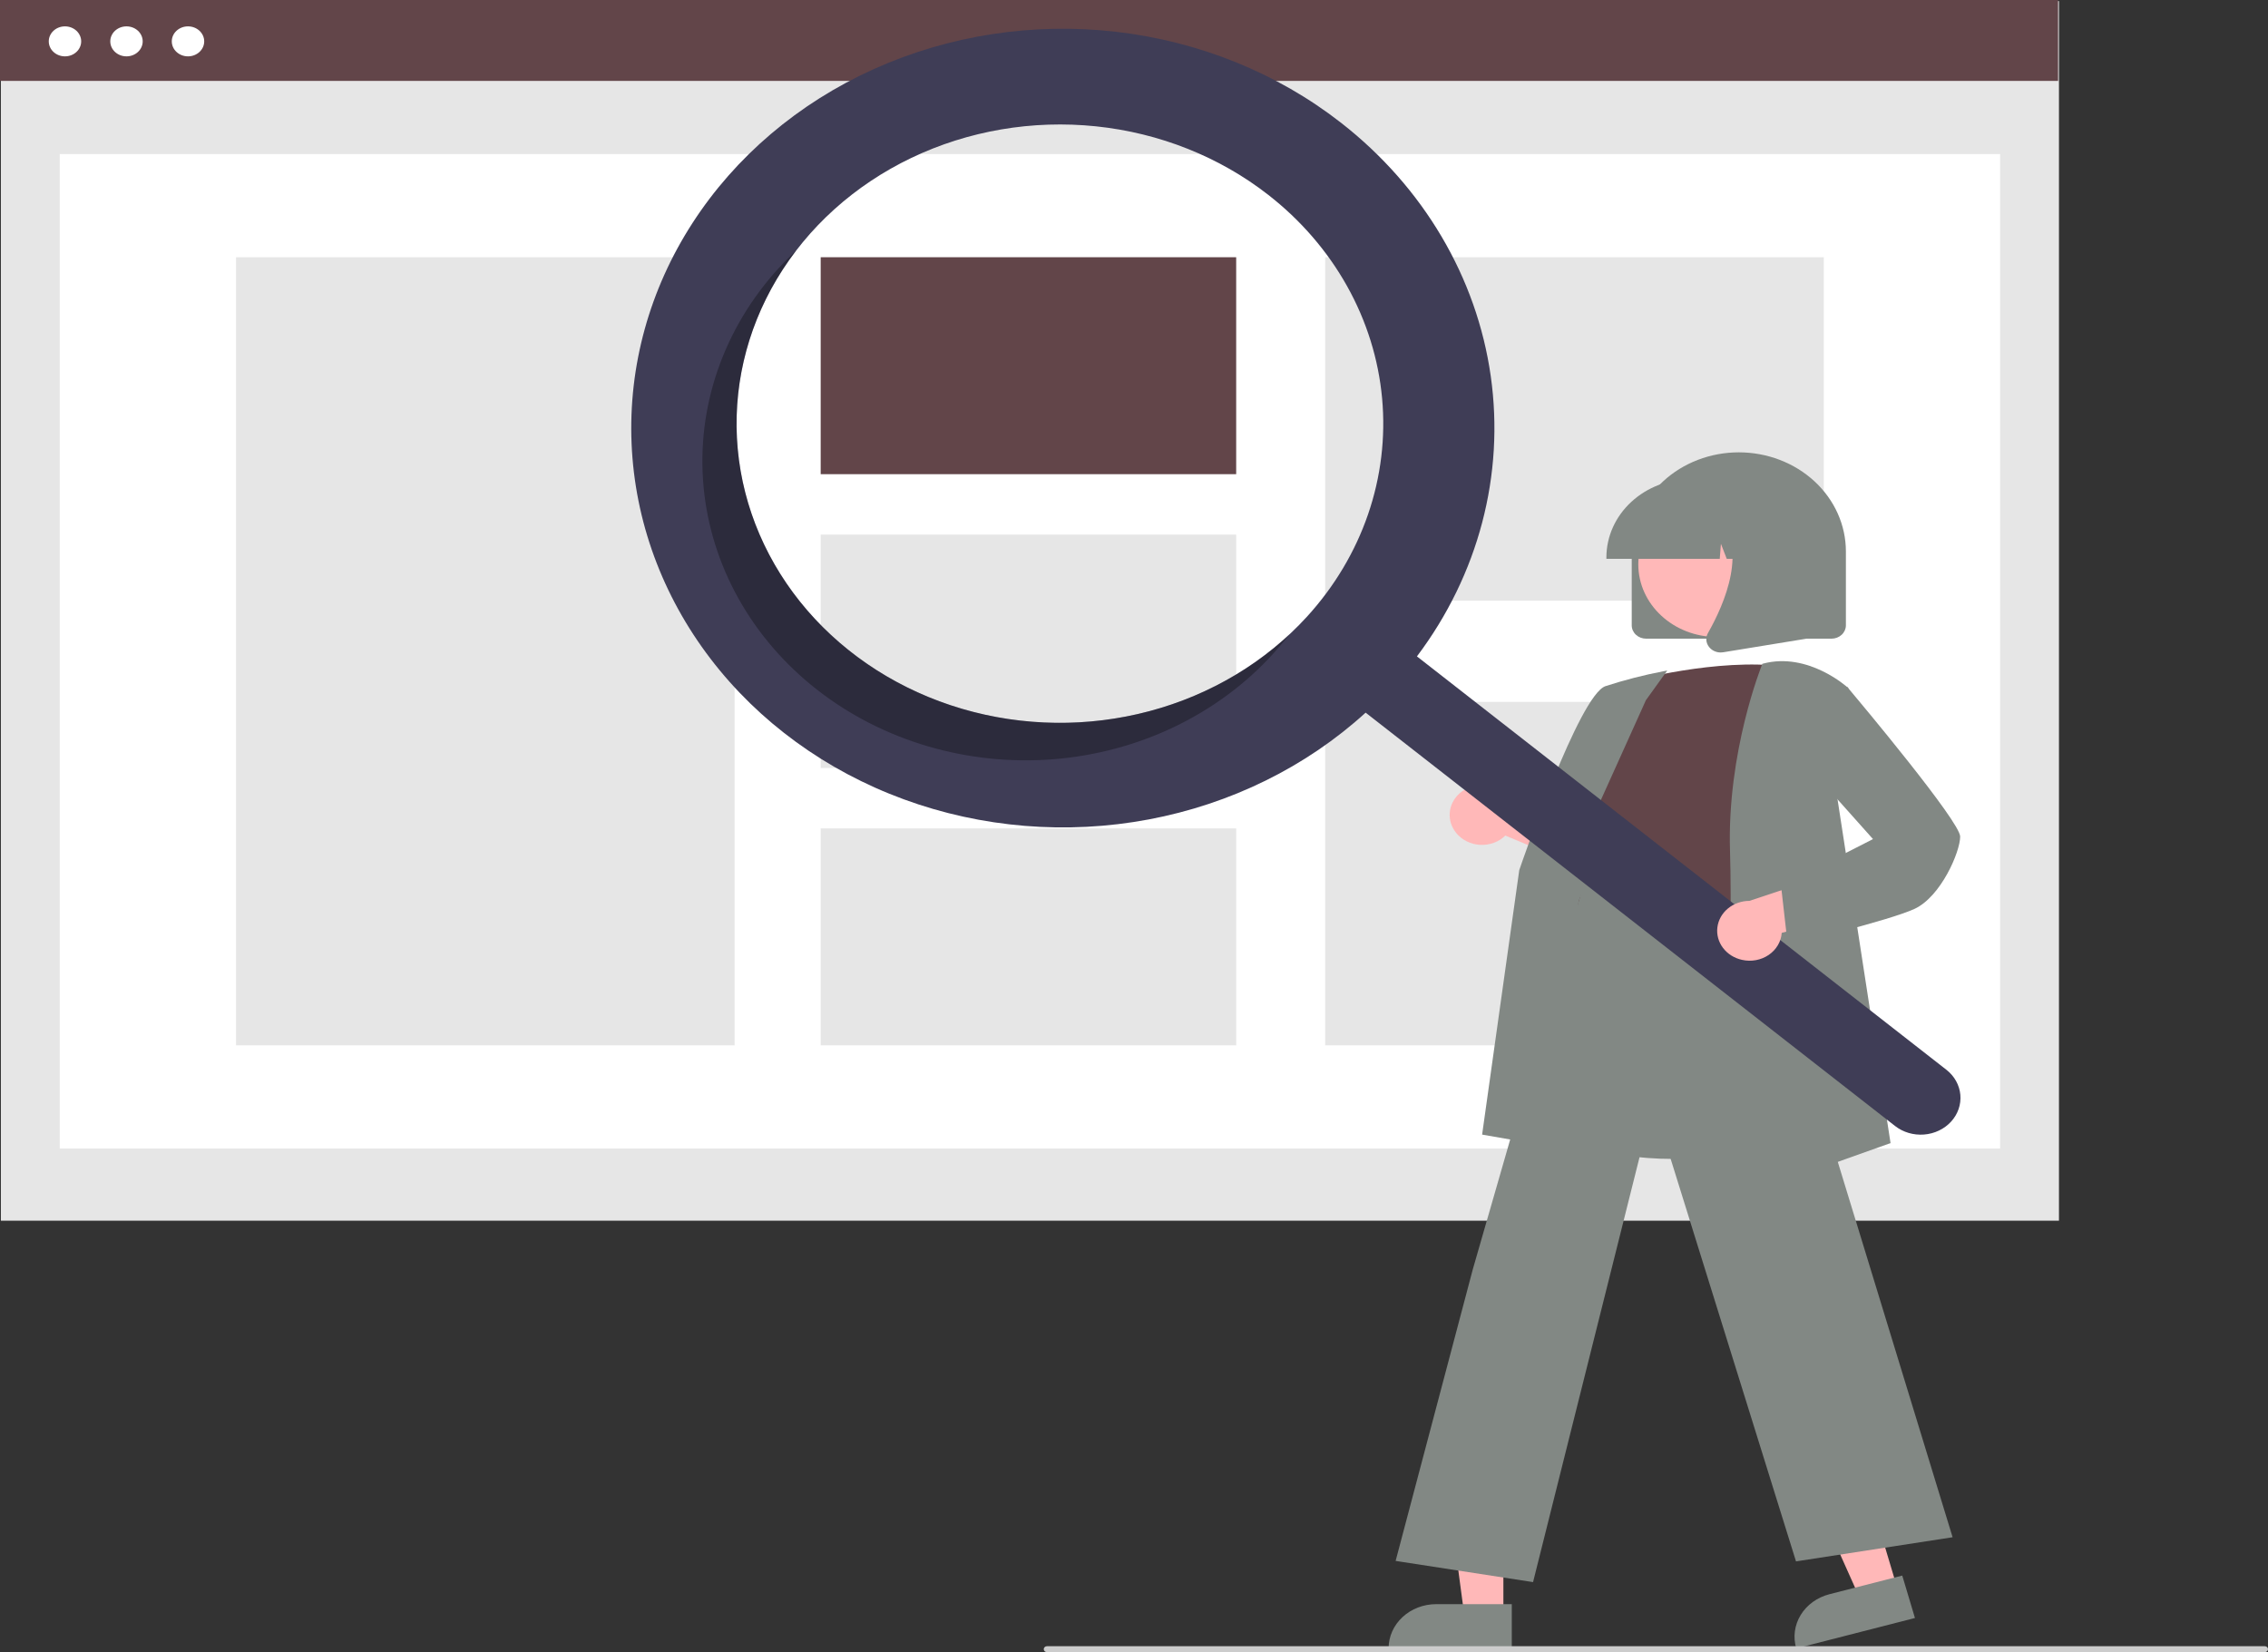 <svg width="615" height="448" viewBox="0 0 615 448" fill="none" xmlns="http://www.w3.org/2000/svg">
<rect x="0" y="0" width="615" height="448" fill="#333333" stroke="none"/>
<g clip-path="url(#clip0_560_8091)">
<path d="M558.317 0.293H0.238V331.009H558.317V0.293Z" fill="#E6E6E6"/>
<path d="M542.359 41.773H16.196V311.444H542.359V41.773Z" fill="white"/>
<path d="M558.078 0H0V21.938H558.078V0Z" fill="#624549"/>
<path d="M17.619 15.282C20.046 15.282 22.013 13.461 22.013 11.216C22.013 8.97 20.046 7.15 17.619 7.15C15.192 7.15 13.225 8.97 13.225 11.216C13.225 13.461 15.192 15.282 17.619 15.282Z" fill="white"/>
<path d="M34.299 15.282C36.725 15.282 38.693 13.461 38.693 11.216C38.693 8.97 36.725 7.15 34.299 7.15C31.872 7.15 29.904 8.97 29.904 11.216C29.904 13.461 31.872 15.282 34.299 15.282Z" fill="white"/>
<path d="M50.978 15.282C53.405 15.282 55.373 13.461 55.373 11.216C55.373 8.97 53.405 7.15 50.978 7.15C48.551 7.15 46.584 8.97 46.584 11.216C46.584 13.461 48.551 15.282 50.978 15.282Z" fill="white"/>
<path d="M199.204 69.753H64.005V283.463H199.204V69.753Z" fill="#E6E6E6"/>
<path d="M335.208 69.753H222.542V128.58H335.208V69.753Z" fill="#624549"/>
<path d="M335.208 144.961H222.542V208.255H335.208V144.961Z" fill="#E6E6E6"/>
<path d="M335.208 224.637H222.542V283.463H335.208V224.637Z" fill="#E6E6E6"/>
<path d="M494.549 69.753H359.351V162.887H494.549V69.753Z" fill="#E6E6E6"/>
<path d="M494.549 190.33H359.351V283.464H494.549V190.33Z" fill="#E6E6E6"/>
<path d="M442.466 169.578V149.527C442.466 142.402 445.526 135.568 450.971 130.529C456.416 125.491 463.802 122.66 471.503 122.66C479.204 122.66 486.59 125.491 492.035 130.529C497.481 135.568 500.54 142.402 500.54 149.527V169.578C500.539 170.535 500.127 171.452 499.396 172.129C498.665 172.805 497.673 173.186 496.639 173.187H446.367C445.333 173.186 444.341 172.805 443.61 172.129C442.879 171.452 442.467 170.535 442.466 169.578Z" fill="#828884"/>
<path d="M514.439 430.51L504.197 433.132L488.391 397.829L503.506 393.959L514.439 430.51Z" fill="#FFB8B8"/>
<path d="M496.072 432.298L515.824 427.241L519.265 438.747L487.078 446.99C486.626 445.479 486.5 443.9 486.707 442.344C486.915 440.788 487.451 439.285 488.287 437.921C489.122 436.556 490.239 435.358 491.575 434.393C492.911 433.428 494.439 432.717 496.072 432.298Z" fill="#828884"/>
<path d="M407.665 437.799H397.039L391.983 399.874H407.667L407.665 437.799Z" fill="#FFB8B8"/>
<path d="M389.448 434.99H409.942V446.929H376.544C376.544 445.361 376.878 443.809 377.527 442.36C378.175 440.911 379.126 439.595 380.324 438.487C381.522 437.378 382.944 436.498 384.51 435.898C386.075 435.298 387.753 434.99 389.448 434.99Z" fill="#828884"/>
<path d="M394.851 225.845C395.61 226.793 396.584 227.575 397.704 228.136C398.824 228.698 400.064 229.025 401.336 229.095C402.608 229.165 403.881 228.977 405.066 228.542C406.251 228.108 407.318 227.439 408.193 226.581L436.441 238.337L433.871 223.635L407.44 214.725C405.786 213.461 403.689 212.802 401.545 212.873C399.401 212.944 397.36 213.741 395.808 215.112C394.256 216.482 393.302 218.332 393.125 220.31C392.949 222.289 393.563 224.258 394.851 225.845Z" fill="#FFB8B8"/>
<path d="M453.544 314.258C444.669 314.258 435.481 313.035 427.758 309.397C423.659 307.503 420.026 304.847 417.086 301.595C414.147 298.343 411.964 294.565 410.675 290.497C406.652 278.708 411.725 267.126 416.631 255.926C419.672 248.985 422.543 242.43 423.288 235.969L423.549 233.675C424.709 223.371 425.711 214.472 431.26 211.134C434.136 209.404 438.003 209.305 443.083 210.832L490.795 225.173L489.04 308.975L488.75 309.065C488.501 309.143 471.681 314.258 453.544 314.258Z" fill="#828884"/>
<path d="M442.25 184.742C442.25 184.742 465.652 178.326 483.854 180.732C483.854 180.732 473.453 233.665 476.92 251.31C480.387 268.954 416.68 258.127 429.682 241.284L434.015 221.234C434.015 221.234 425.348 213.214 433.149 203.59L442.25 184.742Z" fill="#624549"/>
<path d="M430.739 312.669L401.896 307.665L411.966 235.96C412.643 233.958 428.242 188.526 435.327 186.068C440.471 184.392 445.731 183.04 451.073 182.02L452.099 181.831L446.315 189.858L423.29 240.909L430.739 312.669Z" fill="#828884"/>
<path d="M415.71 429.012L378.443 423.265L399.357 344.248L430.477 236.187L430.784 238.105C430.808 238.248 433.715 252.365 476.853 246.101L477.232 246.046L477.337 246.388L529.475 416.846L487.012 423.395L448.282 299.029L415.71 429.012Z" fill="#828884"/>
<path d="M467.363 326.088L467.386 325.481C467.412 324.808 469.976 257.813 469.12 230.87C468.26 203.835 477.72 180.423 477.815 180.189L477.892 180.001L478.101 179.946C490.34 176.711 500.957 186.366 501.063 186.464L501.212 186.602L497.727 213.21L512.649 309.966L467.363 326.088Z" fill="#828884"/>
<path d="M465.536 172.72C477.294 172.72 486.825 163.901 486.825 153.022C486.825 142.143 477.294 133.324 465.536 133.324C453.779 133.324 444.248 142.143 444.248 153.022C444.248 163.901 453.779 172.72 465.536 172.72Z" fill="#FFB8B8"/>
<path d="M435.597 151.132C435.604 145.497 438.026 140.095 442.332 136.11C446.638 132.126 452.476 129.885 458.566 129.878H462.9C468.99 129.885 474.828 132.126 479.134 136.11C483.44 140.095 485.862 145.497 485.869 151.132V151.533H476.71L473.587 143.439L472.962 151.533H468.228L466.652 147.449L466.337 151.533H435.597V151.132Z" fill="#828884"/>
<path d="M463.441 175.442C463.011 174.903 462.754 174.263 462.7 173.595C462.646 172.927 462.797 172.259 463.136 171.667C467.728 163.584 474.159 148.649 465.623 139.438L465.01 138.776H489.789V173.198L467.279 176.873C467.051 176.911 466.82 176.929 466.589 176.93C465.974 176.93 465.369 176.795 464.821 176.536C464.274 176.277 463.801 175.902 463.441 175.442Z" fill="#828884"/>
<path d="M363.678 33.321C346.339 19.783 325.122 11.2 302.607 8.617C280.093 6.034 257.252 9.561 236.865 18.77C216.478 27.979 199.423 42.472 187.775 60.486C176.128 78.501 170.39 99.259 171.26 120.236C172.131 141.212 179.572 161.502 192.677 178.637C205.783 195.772 223.989 209.013 245.079 216.749C266.17 224.484 289.235 226.381 311.469 222.208C333.703 218.035 354.147 207.972 370.313 193.245L513.866 305.324C516.05 307.033 518.878 307.869 521.729 307.648C524.579 307.427 527.217 306.167 529.064 304.146C530.911 302.125 531.814 299.508 531.575 296.871C531.337 294.234 529.975 291.792 527.791 290.084L527.775 290.071L384.223 177.992C400.899 155.846 408.036 128.735 404.236 101.974C400.436 75.212 385.972 50.729 363.678 33.321ZM354.424 167.199C343.241 179.463 328.378 188.382 311.716 192.83C295.054 197.278 277.341 197.054 260.816 192.187C244.292 187.32 229.698 178.028 218.881 165.486C208.064 152.945 201.509 137.717 200.045 121.728C198.581 105.739 202.274 89.708 210.657 75.661C219.04 61.615 231.736 50.184 247.14 42.813C262.544 35.443 279.964 32.465 297.197 34.256C314.43 36.047 330.703 42.526 343.956 52.874C352.756 59.744 360.008 68.152 365.296 77.615C370.585 87.079 373.807 97.414 374.779 108.03C375.751 118.647 374.454 129.336 370.961 139.488C367.469 149.64 361.849 159.056 354.424 167.199Z" fill="#3F3D56"/>
<path opacity="0.3" d="M230.868 176.885C214.048 163.751 203.18 145.244 200.424 125.039C197.668 104.834 203.224 84.409 215.989 67.82C214.313 69.382 212.692 71.018 211.127 72.728C203.702 80.871 198.082 90.287 194.59 100.439C191.097 110.591 189.8 121.28 190.772 131.896C191.744 142.513 194.966 152.848 200.255 162.311C205.544 171.775 212.795 180.183 221.595 187.053C230.395 193.924 240.572 199.124 251.543 202.355C262.515 205.587 274.068 206.787 285.541 205.888C297.014 204.989 308.184 202.007 318.411 197.114C328.639 192.22 337.725 185.51 345.151 177.368C346.712 175.656 348.183 173.902 349.562 172.107C334.036 186.542 313.211 195.046 291.223 195.931C269.234 196.816 247.69 190.017 230.868 176.885Z" fill="black"/>
<path d="M472.371 260.282C473.609 260.562 474.898 260.588 476.148 260.357C477.397 260.126 478.577 259.645 479.603 258.946C480.63 258.248 481.479 257.35 482.09 256.315C482.701 255.281 483.059 254.135 483.14 252.958L512.985 245.293L500.853 235.505L474.371 244.285C472.226 244.291 470.158 245.025 468.558 246.347C466.958 247.67 465.938 249.49 465.692 251.462C465.445 253.433 465.989 255.421 467.22 257.046C468.451 258.672 470.284 259.823 472.371 260.282Z" fill="#FFB8B8"/>
<path d="M484.776 256.225L482.96 240.26L507.89 227.533L491.636 209.327L494.288 188.876L500.893 186.257L501.099 186.501C504.213 190.207 531.527 222.817 531.527 226.848C531.527 230.989 526.301 243.148 519.152 246.455C512.256 249.646 486.362 255.846 485.263 256.109L484.776 256.225Z" fill="#828884"/>
<path d="M614.133 448H283.895C283.665 448 283.444 447.916 283.282 447.765C283.119 447.615 283.028 447.411 283.028 447.198C283.028 446.985 283.119 446.781 283.282 446.631C283.444 446.48 283.665 446.396 283.895 446.396H614.133C614.363 446.396 614.583 446.48 614.746 446.631C614.909 446.781 615 446.985 615 447.198C615 447.411 614.909 447.615 614.746 447.765C614.583 447.916 614.363 448 614.133 448Z" fill="#CCCCCC"/>
</g>
<defs>
<clipPath id="clip0_560_8091">
<rect width="615" height="448" fill="white"/>
</clipPath>
</defs>
</svg>

